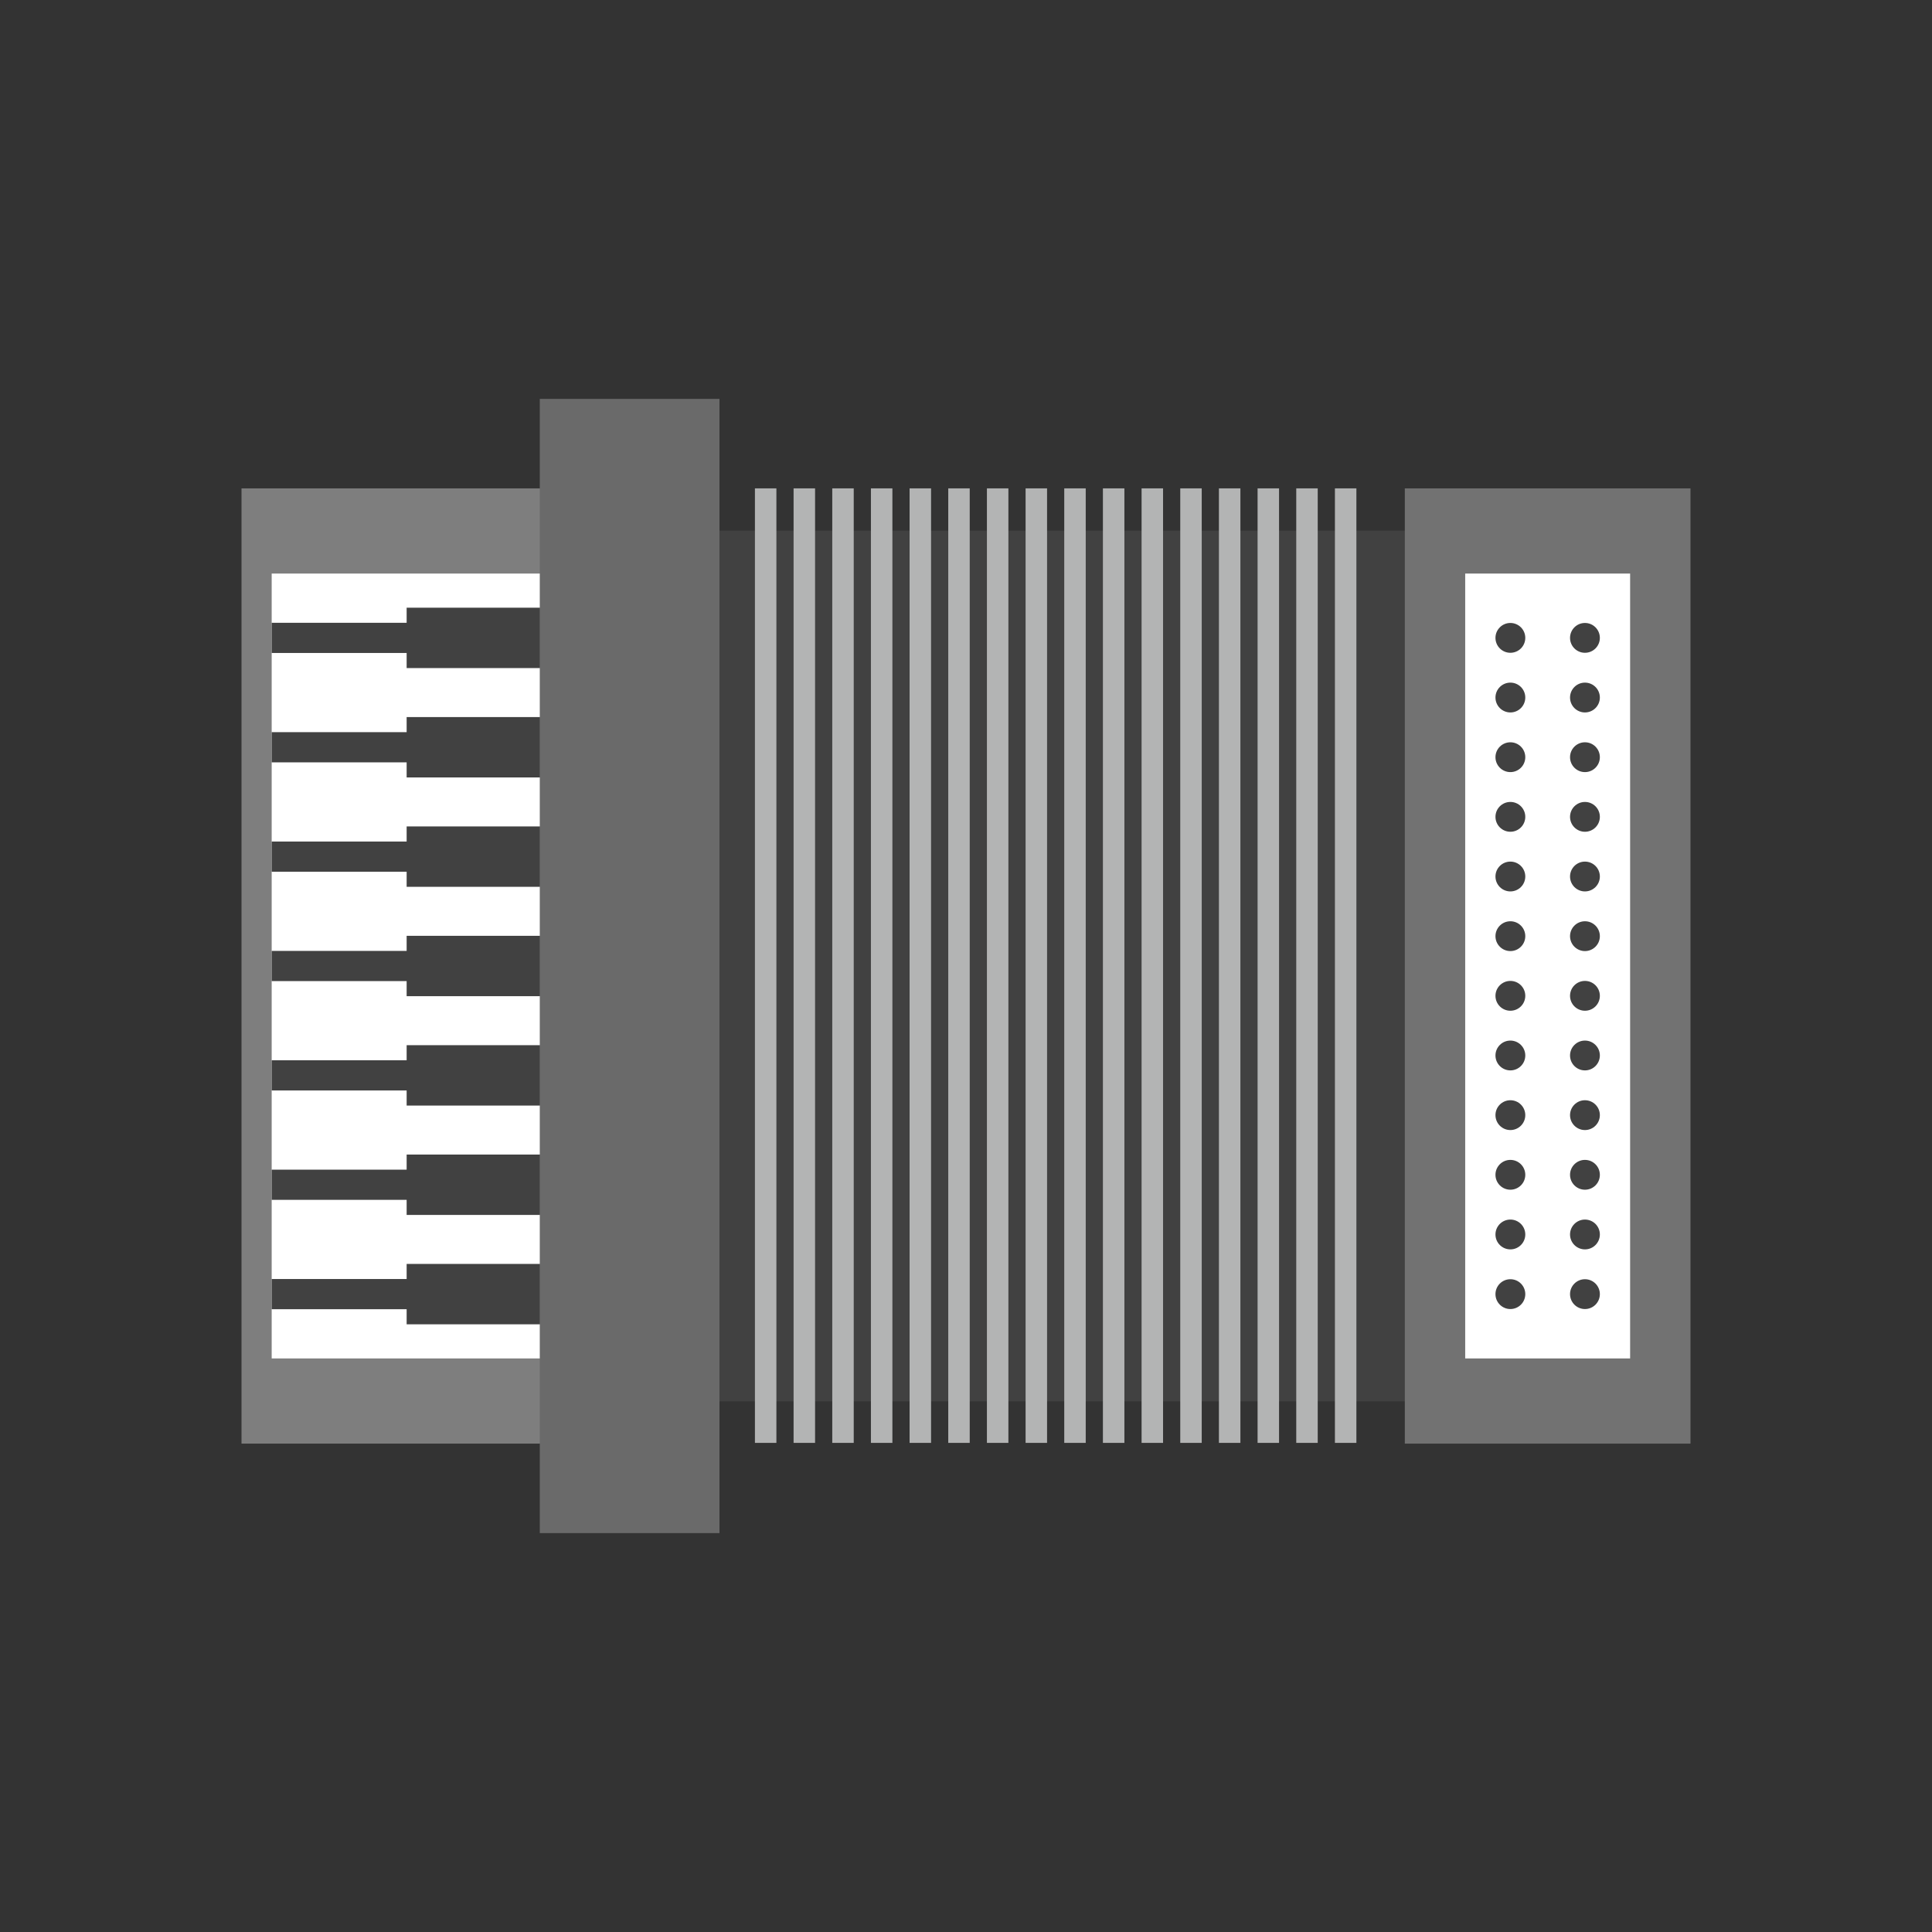 <?xml version="1.0" encoding="UTF-8"?>
<!DOCTYPE svg PUBLIC "-//W3C//DTD SVG 1.1//EN" "http://www.w3.org/Graphics/SVG/1.1/DTD/svg11.dtd">
<!-- Creator: CorelDRAW -->
<svg xmlns="http://www.w3.org/2000/svg" xml:space="preserve" width="2048px" height="2048px" style="shape-rendering:geometricPrecision; text-rendering:geometricPrecision; image-rendering:optimizeQuality; fill-rule:evenodd; clip-rule:evenodd"
viewBox="0 0 2048 2048"
 xmlns:xlink="http://www.w3.org/1999/xlink">
 <rect x="0" y="0" width="2048" height="2048" fill="#333333" stroke="none"/>
 <defs>
  <style type="text/css">
   <![CDATA[
    .fil7 {fill:none}
    .fil4 {fill:#414141}
    .fil1 {fill:#727272}
    .fil2 {fill:#7E7E7E}
    .fil3 {fill:white}
    .fil0 {fill:#414141;fill-rule:nonzero}
    .fil5 {fill:#6A6A6A;fill-rule:nonzero}
    .fil6 {fill:#B3B4B4;fill-rule:nonzero}
   ]]>
  </style>
 </defs>
 <g id="Layer_x0020_1">
  <polygon class="fil0" points="730.678,562.471 1521.17,562.471 1521.17,1485.53 730.678,1485.53 "/>
  <polygon class="fil1" points="1521.17,517.704 1760,517.704 1792,517.704 1792,549.704 1792,1498.3 1792,1530.3 1760,1530.3 1521.17,1530.3 1489.17,1530.3 1489.17,1498.3 1489.17,549.704 1489.17,517.704 "/>
  <polygon class="fil2" points="288,517.704 604.197,517.704 636.198,517.704 636.198,549.704 636.198,1498.3 636.198,1530.3 604.197,1530.3 288,1530.3 255.999,1530.3 255.999,1498.3 255.999,549.704 255.999,517.704 "/>
  <polygon class="fil3" points="317.308,607.999 606.89,607.999 636.198,607.999 636.198,634.293 636.198,1413.71 636.198,1440 606.89,1440 317.308,1440 288,1440 288,1413.71 288,634.293 288,607.999 "/>
  <polygon class="fil4" points="288,776.123 431.06,776.123 431.06,760.123 572.578,760.123 572.578,824.124 431.06,824.124 431.06,808.124 288,808.124 "/>
  <polygon class="fil4" points="288,892.061 431.06,892.061 431.06,876.061 572.578,876.061 572.578,940.063 431.06,940.063 431.06,924.062 288,924.062 "/>
  <polygon class="fil4" points="288,1008 431.06,1008 431.06,991.999 572.578,991.999 572.578,1056 431.06,1056 431.06,1040 288,1040 "/>
  <polygon class="fil4" points="288,1123.94 431.06,1123.94 431.06,1107.94 572.578,1107.94 572.578,1171.94 431.06,1171.94 431.06,1155.94 288,1155.94 "/>
  <polygon class="fil4" points="288,1239.88 431.06,1239.88 431.06,1223.88 572.578,1223.88 572.578,1287.88 431.06,1287.88 431.06,1271.88 288,1271.88 "/>
  <polygon class="fil4" points="288,1355.81 431.06,1355.81 431.06,1339.81 572.578,1339.81 572.578,1403.82 431.06,1403.82 431.06,1387.82 288,1387.82 "/>
  <polygon class="fil4" points="572.578,708.186 431.06,708.186 431.06,692.186 288,692.186 288,660.185 431.06,660.185 431.06,644.184 572.578,644.184 "/>
  <polygon class="fil5" points="604.197,422.843 730.678,422.843 762.679,422.843 762.679,454.844 762.679,1593.16 762.679,1625.16 730.678,1625.16 604.197,1625.16 572.196,1625.16 572.196,1593.16 572.196,454.844 572.196,422.843 "/>
  <polygon class="fil3" points="1571.65,607.999 1709.53,607.999 1728,607.999 1728,634.293 1728,1413.71 1728,1440 1709.53,1440 1571.65,1440 1553.17,1440 1553.17,1413.71 1553.17,634.293 1553.17,607.999 "/>
  <path class="fil4" d="M1601.06 723.606c8.731,0 15.809,7.077 15.809,15.809 0,8.731 -7.078,15.809 -15.809,15.809 -8.731,0 -15.809,-7.078 -15.809,-15.809 0,-8.732 7.078,-15.809 15.809,-15.809z"/>
  <path class="fil4" d="M1601.06 786.847c8.731,0 15.809,7.078 15.809,15.809 0,8.731 -7.078,15.809 -15.809,15.809 -8.731,0 -15.809,-7.078 -15.809,-15.809 0,-8.731 7.078,-15.809 15.809,-15.809z"/>
  <path class="fil4" d="M1601.06 850.088c8.731,0 15.809,7.078 15.809,15.809 0,8.731 -7.078,15.809 -15.809,15.809 -8.731,0 -15.809,-7.078 -15.809,-15.809 0,-8.731 7.078,-15.809 15.809,-15.809z"/>
  <path class="fil4" d="M1601.06 913.329c8.731,0 15.809,7.078 15.809,15.809 0,8.731 -7.078,15.809 -15.809,15.809 -8.731,0 -15.809,-7.078 -15.809,-15.809 0,-8.731 7.078,-15.809 15.809,-15.809z"/>
  <path class="fil4" d="M1601.06 976.57c8.731,0 15.809,7.078 15.809,15.809 0,8.731 -7.078,15.809 -15.809,15.809 -8.731,0 -15.809,-7.078 -15.809,-15.809 0,-8.731 7.078,-15.809 15.809,-15.809z"/>
  <path class="fil4" d="M1601.06 1039.81c8.731,0 15.809,7.078 15.809,15.809 0,8.731 -7.078,15.809 -15.809,15.809 -8.731,0 -15.809,-7.078 -15.809,-15.809 0,-8.731 7.078,-15.809 15.809,-15.809z"/>
  <path class="fil4" d="M1601.06 1103.05c8.731,0 15.809,7.078 15.809,15.809 0,8.731 -7.078,15.809 -15.809,15.809 -8.731,0 -15.809,-7.078 -15.809,-15.809 0,-8.731 7.078,-15.809 15.809,-15.809z"/>
  <path class="fil4" d="M1601.06 1166.29c8.731,0 15.809,7.078 15.809,15.809 0,8.731 -7.078,15.809 -15.809,15.809 -8.731,0 -15.809,-7.078 -15.809,-15.809 0,-8.731 7.078,-15.809 15.809,-15.809z"/>
  <path class="fil4" d="M1601.06 1229.53c8.731,0 15.809,7.078 15.809,15.809 0,8.731 -7.078,15.809 -15.809,15.809 -8.731,0 -15.809,-7.078 -15.809,-15.809 0,-8.731 7.078,-15.809 15.809,-15.809z"/>
  <path class="fil4" d="M1601.06 1292.78c8.731,0 15.809,7.078 15.809,15.809 0,8.732 -7.078,15.809 -15.809,15.809 -8.731,0 -15.809,-7.077 -15.809,-15.809 0,-8.731 7.078,-15.809 15.809,-15.809z"/>
  <path class="fil4" d="M1601.06 1356.02c8.731,0 15.809,7.078 15.809,15.81 0,8.731 -7.078,15.809 -15.809,15.809 -8.731,0 -15.809,-7.078 -15.809,-15.809 0,-8.732 7.078,-15.81 15.809,-15.81z"/>
  <path class="fil4" d="M1680.11 660.364c8.731,0 15.809,7.078 15.809,15.809 0,8.732 -7.078,15.81 -15.809,15.81 -8.731,0 -15.809,-7.078 -15.809,-15.81 0,-8.731 7.078,-15.809 15.809,-15.809z"/>
  <path class="fil4" d="M1680.11 723.606c8.731,0 15.809,7.077 15.809,15.809 0,8.731 -7.078,15.809 -15.809,15.809 -8.731,0 -15.809,-7.078 -15.809,-15.809 0,-8.732 7.078,-15.809 15.809,-15.809z"/>
  <path class="fil4" d="M1680.11 786.847c8.731,0 15.809,7.078 15.809,15.809 0,8.731 -7.078,15.809 -15.809,15.809 -8.731,0 -15.809,-7.078 -15.809,-15.809 0,-8.731 7.078,-15.809 15.809,-15.809z"/>
  <path class="fil4" d="M1680.11 850.088c8.731,0 15.809,7.078 15.809,15.809 0,8.731 -7.078,15.809 -15.809,15.809 -8.731,0 -15.809,-7.078 -15.809,-15.809 0,-8.731 7.078,-15.809 15.809,-15.809z"/>
  <path class="fil4" d="M1680.11 913.329c8.731,0 15.809,7.078 15.809,15.809 0,8.731 -7.078,15.809 -15.809,15.809 -8.731,0 -15.809,-7.078 -15.809,-15.809 0,-8.731 7.078,-15.809 15.809,-15.809z"/>
  <path class="fil4" d="M1680.11 976.57c8.731,0 15.809,7.078 15.809,15.809 0,8.731 -7.078,15.809 -15.809,15.809 -8.731,0 -15.809,-7.078 -15.809,-15.809 0,-8.731 7.078,-15.809 15.809,-15.809z"/>
  <path class="fil4" d="M1680.11 1039.81c8.731,0 15.809,7.078 15.809,15.809 0,8.731 -7.078,15.809 -15.809,15.809 -8.731,0 -15.809,-7.078 -15.809,-15.809 0,-8.731 7.078,-15.809 15.809,-15.809z"/>
  <path class="fil4" d="M1680.11 1103.05c8.731,0 15.809,7.078 15.809,15.809 0,8.731 -7.078,15.809 -15.809,15.809 -8.731,0 -15.809,-7.078 -15.809,-15.809 0,-8.731 7.078,-15.809 15.809,-15.809z"/>
  <path class="fil4" d="M1680.11 1166.29c8.731,0 15.809,7.078 15.809,15.809 0,8.731 -7.078,15.809 -15.809,15.809 -8.731,0 -15.809,-7.078 -15.809,-15.809 0,-8.731 7.078,-15.809 15.809,-15.809z"/>
  <path class="fil4" d="M1680.11 1229.53c8.731,0 15.809,7.078 15.809,15.809 0,8.731 -7.078,15.809 -15.809,15.809 -8.731,0 -15.809,-7.078 -15.809,-15.809 0,-8.731 7.078,-15.809 15.809,-15.809z"/>
  <path class="fil4" d="M1680.11 1292.78c8.731,0 15.809,7.078 15.809,15.809 0,8.732 -7.078,15.809 -15.809,15.809 -8.731,0 -15.809,-7.077 -15.809,-15.809 0,-8.731 7.078,-15.809 15.809,-15.809z"/>
  <path class="fil4" d="M1680.11 1356.02c8.731,0 15.809,7.078 15.809,15.81 0,8.731 -7.078,15.809 -15.809,15.809 -8.731,0 -15.809,-7.078 -15.809,-15.809 0,-8.732 7.078,-15.81 15.809,-15.81z"/>
  <path class="fil4" d="M1601.06 660.364c8.731,0 15.809,7.078 15.809,15.809 0,8.732 -7.078,15.81 -15.809,15.81 -8.731,0 -15.809,-7.078 -15.809,-15.81 0,-8.731 7.078,-15.809 15.809,-15.809z"/>
  <polygon class="fil6" points="823.013,517.682 823.013,1529.52 800.251,1529.52 800.251,517.682 "/>
  <polygon class="fil6" points="864.001,517.682 864.001,1529.52 841.238,1529.52 841.238,517.682 "/>
  <polygon class="fil6" points="904.988,517.682 904.988,1529.52 882.226,1529.52 882.226,517.682 "/>
  <polygon class="fil6" points="945.976,517.682 945.976,1529.52 923.214,1529.52 923.214,517.682 "/>
  <polygon class="fil6" points="986.964,517.682 986.964,1529.52 964.202,1529.52 964.202,517.682 "/>
  <polygon class="fil6" points="1027.95,517.682 1027.95,1529.52 1005.19,1529.52 1005.19,517.682 "/>
  <polygon class="fil6" points="1068.94,517.682 1068.94,1529.52 1046.18,1529.52 1046.18,517.682 "/>
  <polygon class="fil6" points="1109.93,517.682 1109.93,1529.52 1087.17,1529.52 1087.17,517.682 "/>
  <polygon class="fil6" points="1150.92,517.682 1150.92,1529.52 1128.15,1529.52 1128.15,517.682 "/>
  <polygon class="fil6" points="1191.9,517.682 1191.9,1529.52 1169.14,1529.52 1169.14,517.682 "/>
  <polygon class="fil6" points="1232.89,517.682 1232.89,1529.52 1210.13,1529.52 1210.13,517.682 "/>
  <polygon class="fil6" points="1273.88,517.682 1273.88,1529.52 1251.12,1529.52 1251.12,517.682 "/>
  <polygon class="fil6" points="1314.87,517.682 1314.87,1529.52 1292.1,1529.52 1292.1,517.682 "/>
  <polygon class="fil6" points="1355.85,517.682 1355.85,1529.52 1333.09,1529.52 1333.09,517.682 "/>
  <polygon class="fil6" points="1396.84,517.682 1396.84,1529.52 1374.08,1529.52 1374.08,517.682 "/>
  <polygon class="fil6" points="1437.83,517.682 1437.83,1529.52 1415.07,1529.52 1415.07,517.682 "/>
 </g>
 <rect class="fil7" width="2048" height="2048"/>
</svg>
